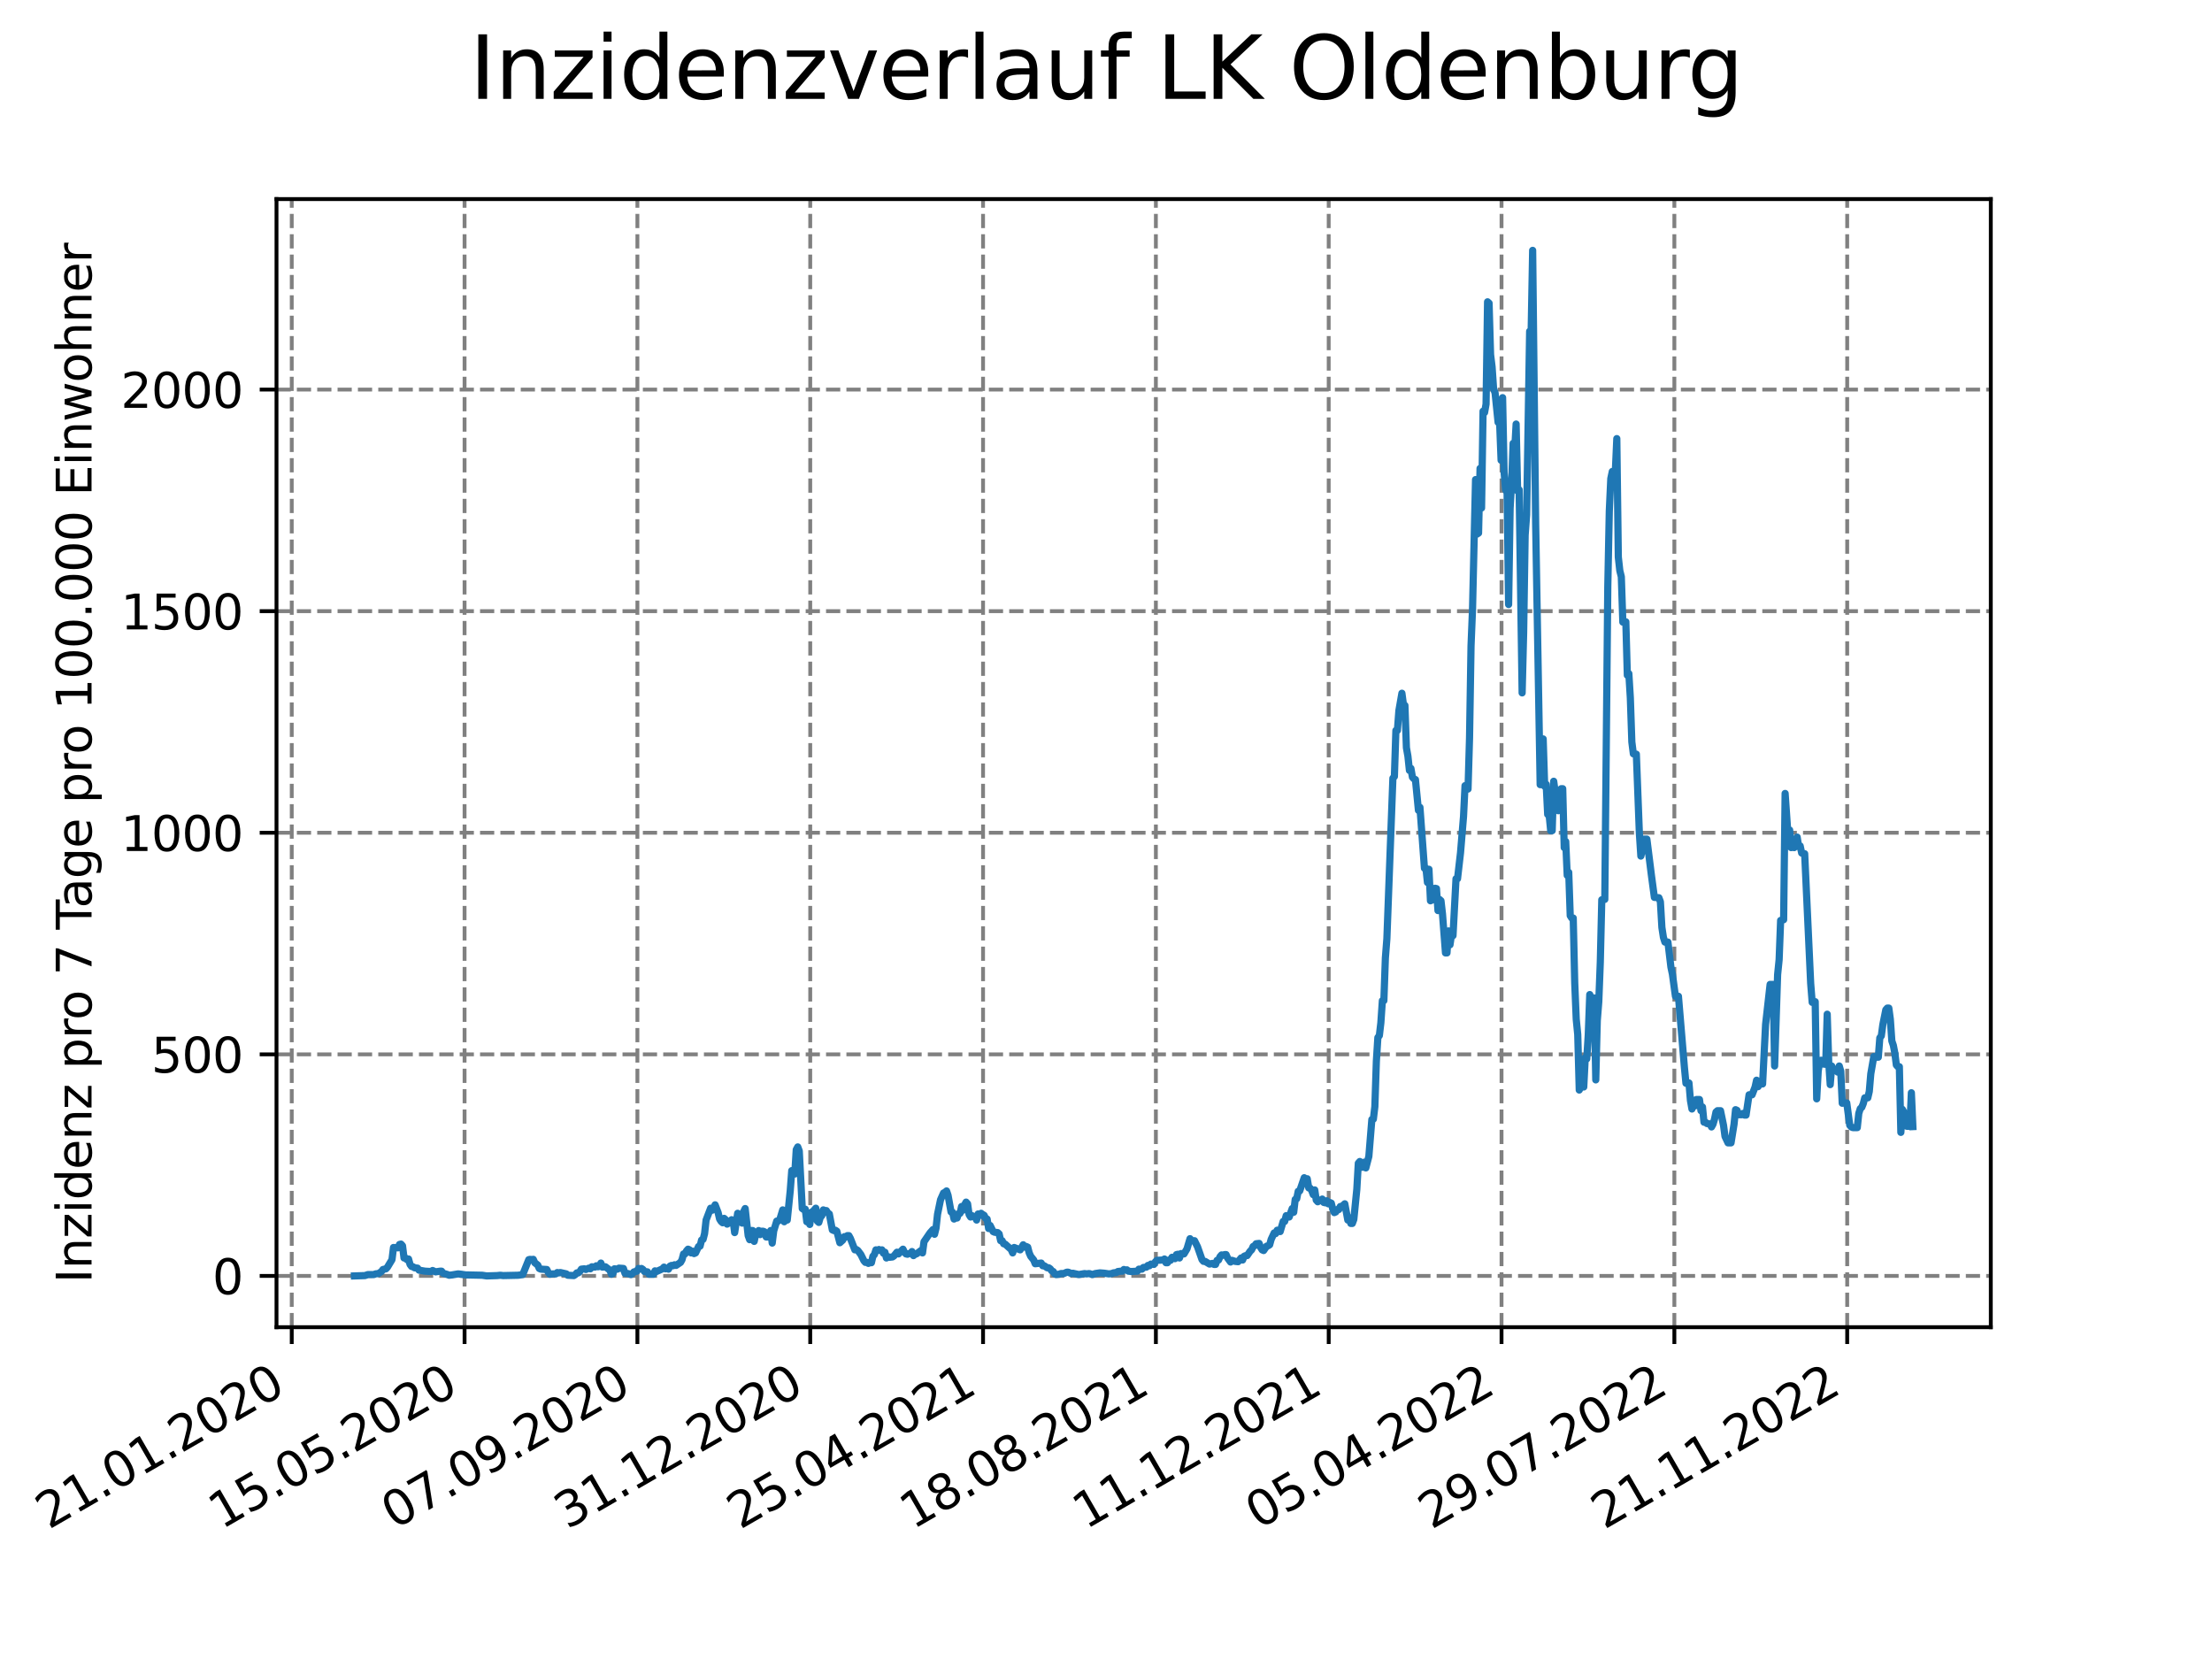 <?xml version="1.0" encoding="utf-8" standalone="no"?>
<!DOCTYPE svg PUBLIC "-//W3C//DTD SVG 1.1//EN"
  "http://www.w3.org/Graphics/SVG/1.1/DTD/svg11.dtd">
<svg xmlns:xlink="http://www.w3.org/1999/xlink" width="460.8pt" height="345.6pt" viewBox="0 0 460.8 345.6" xmlns="http://www.w3.org/2000/svg" version="1.1">
 <defs>
  <style type="text/css">*{stroke-linejoin: round; stroke-linecap: butt}</style>
 </defs>
 <g id="figure_1">
  <g id="patch_1">
   <path d="M 0 345.6 
L 460.8 345.6 
L 460.8 0 
L 0 0 
z
" style="fill: #ffffff"/>
  </g>
  <g id="axes_1">
   <g id="patch_2">
    <path d="M 57.6 276.48 
L 414.72 276.48 
L 414.72 41.472 
L 57.6 41.472 
z
" style="fill: #ffffff"/>
   </g>
   <g id="matplotlib.axis_1">
    <g id="xtick_1">
     <g id="line2d_1">
      <path d="M 60.775 276.48 
L 60.775 41.472 
" clip-path="url(#p611425dc08)" style="fill: none; stroke-dasharray: 2.96,1.28; stroke-dashoffset: 0; stroke: #808080; stroke-width: 0.8"/>
     </g>
     <g id="line2d_2">
      <defs>
       <path id="mcc89becf57" d="M 0 0 
L 0 3.5 
" style="stroke: #000000; stroke-width: 0.8"/>
      </defs>
      <g>
       <use xlink:href="#mcc89becf57" x="60.775" y="276.48" style="stroke: #000000; stroke-width: 0.8"/>
      </g>
     </g>
     <g id="text_1">
      <!-- 21.01.2020 -->
      <g transform="translate(10.15 318.689) rotate(-30) scale(0.1 -0.1)">
       <defs>
        <path id="DejaVuSans-32" d="M 1228 531 
L 3431 531 
L 3431 0 
L 469 0 
L 469 531 
Q 828 903 1448 1529 
Q 2069 2156 2228 2338 
Q 2531 2678 2651 2914 
Q 2772 3150 2772 3378 
Q 2772 3750 2511 3984 
Q 2250 4219 1831 4219 
Q 1534 4219 1204 4116 
Q 875 4013 500 3803 
L 500 4441 
Q 881 4594 1212 4672 
Q 1544 4750 1819 4750 
Q 2544 4750 2975 4387 
Q 3406 4025 3406 3419 
Q 3406 3131 3298 2873 
Q 3191 2616 2906 2266 
Q 2828 2175 2409 1742 
Q 1991 1309 1228 531 
z
" transform="scale(0.016)"/>
        <path id="DejaVuSans-31" d="M 794 531 
L 1825 531 
L 1825 4091 
L 703 3866 
L 703 4441 
L 1819 4666 
L 2450 4666 
L 2450 531 
L 3481 531 
L 3481 0 
L 794 0 
L 794 531 
z
" transform="scale(0.016)"/>
        <path id="DejaVuSans-2e" d="M 684 794 
L 1344 794 
L 1344 0 
L 684 0 
L 684 794 
z
" transform="scale(0.016)"/>
        <path id="DejaVuSans-30" d="M 2034 4250 
Q 1547 4250 1301 3770 
Q 1056 3291 1056 2328 
Q 1056 1369 1301 889 
Q 1547 409 2034 409 
Q 2525 409 2770 889 
Q 3016 1369 3016 2328 
Q 3016 3291 2770 3770 
Q 2525 4250 2034 4250 
z
M 2034 4750 
Q 2819 4750 3233 4129 
Q 3647 3509 3647 2328 
Q 3647 1150 3233 529 
Q 2819 -91 2034 -91 
Q 1250 -91 836 529 
Q 422 1150 422 2328 
Q 422 3509 836 4129 
Q 1250 4750 2034 4750 
z
" transform="scale(0.016)"/>
       </defs>
       <use xlink:href="#DejaVuSans-32"/>
       <use xlink:href="#DejaVuSans-31" x="63.623"/>
       <use xlink:href="#DejaVuSans-2e" x="127.246"/>
       <use xlink:href="#DejaVuSans-30" x="159.033"/>
       <use xlink:href="#DejaVuSans-31" x="222.656"/>
       <use xlink:href="#DejaVuSans-2e" x="286.279"/>
       <use xlink:href="#DejaVuSans-32" x="318.066"/>
       <use xlink:href="#DejaVuSans-30" x="381.689"/>
       <use xlink:href="#DejaVuSans-32" x="445.312"/>
       <use xlink:href="#DejaVuSans-30" x="508.936"/>
      </g>
     </g>
    </g>
    <g id="xtick_2">
     <g id="line2d_3">
      <path d="M 96.778 276.48 
L 96.778 41.472 
" clip-path="url(#p611425dc08)" style="fill: none; stroke-dasharray: 2.96,1.28; stroke-dashoffset: 0; stroke: #808080; stroke-width: 0.8"/>
     </g>
     <g id="line2d_4">
      <g>
       <use xlink:href="#mcc89becf57" x="96.778" y="276.48" style="stroke: #000000; stroke-width: 0.8"/>
      </g>
     </g>
     <g id="text_2">
      <!-- 15.05.2020 -->
      <g transform="translate(46.153 318.689) rotate(-30) scale(0.1 -0.1)">
       <defs>
        <path id="DejaVuSans-35" d="M 691 4666 
L 3169 4666 
L 3169 4134 
L 1269 4134 
L 1269 2991 
Q 1406 3038 1543 3061 
Q 1681 3084 1819 3084 
Q 2600 3084 3056 2656 
Q 3513 2228 3513 1497 
Q 3513 744 3044 326 
Q 2575 -91 1722 -91 
Q 1428 -91 1123 -41 
Q 819 9 494 109 
L 494 744 
Q 775 591 1075 516 
Q 1375 441 1709 441 
Q 2250 441 2565 725 
Q 2881 1009 2881 1497 
Q 2881 1984 2565 2268 
Q 2250 2553 1709 2553 
Q 1456 2553 1204 2497 
Q 953 2441 691 2322 
L 691 4666 
z
" transform="scale(0.016)"/>
       </defs>
       <use xlink:href="#DejaVuSans-31"/>
       <use xlink:href="#DejaVuSans-35" x="63.623"/>
       <use xlink:href="#DejaVuSans-2e" x="127.246"/>
       <use xlink:href="#DejaVuSans-30" x="159.033"/>
       <use xlink:href="#DejaVuSans-35" x="222.656"/>
       <use xlink:href="#DejaVuSans-2e" x="286.279"/>
       <use xlink:href="#DejaVuSans-32" x="318.066"/>
       <use xlink:href="#DejaVuSans-30" x="381.689"/>
       <use xlink:href="#DejaVuSans-32" x="445.312"/>
       <use xlink:href="#DejaVuSans-30" x="508.936"/>
      </g>
     </g>
    </g>
    <g id="xtick_3">
     <g id="line2d_5">
      <path d="M 132.781 276.48 
L 132.781 41.472 
" clip-path="url(#p611425dc08)" style="fill: none; stroke-dasharray: 2.96,1.28; stroke-dashoffset: 0; stroke: #808080; stroke-width: 0.8"/>
     </g>
     <g id="line2d_6">
      <g>
       <use xlink:href="#mcc89becf57" x="132.781" y="276.48" style="stroke: #000000; stroke-width: 0.8"/>
      </g>
     </g>
     <g id="text_3">
      <!-- 07.09.2020 -->
      <g transform="translate(82.156 318.689) rotate(-30) scale(0.1 -0.1)">
       <defs>
        <path id="DejaVuSans-37" d="M 525 4666 
L 3525 4666 
L 3525 4397 
L 1831 0 
L 1172 0 
L 2766 4134 
L 525 4134 
L 525 4666 
z
" transform="scale(0.016)"/>
        <path id="DejaVuSans-39" d="M 703 97 
L 703 672 
Q 941 559 1184 500 
Q 1428 441 1663 441 
Q 2288 441 2617 861 
Q 2947 1281 2994 2138 
Q 2813 1869 2534 1725 
Q 2256 1581 1919 1581 
Q 1219 1581 811 2004 
Q 403 2428 403 3163 
Q 403 3881 828 4315 
Q 1253 4750 1959 4750 
Q 2769 4750 3195 4129 
Q 3622 3509 3622 2328 
Q 3622 1225 3098 567 
Q 2575 -91 1691 -91 
Q 1453 -91 1209 -44 
Q 966 3 703 97 
z
M 1959 2075 
Q 2384 2075 2632 2365 
Q 2881 2656 2881 3163 
Q 2881 3666 2632 3958 
Q 2384 4250 1959 4250 
Q 1534 4250 1286 3958 
Q 1038 3666 1038 3163 
Q 1038 2656 1286 2365 
Q 1534 2075 1959 2075 
z
" transform="scale(0.016)"/>
       </defs>
       <use xlink:href="#DejaVuSans-30"/>
       <use xlink:href="#DejaVuSans-37" x="63.623"/>
       <use xlink:href="#DejaVuSans-2e" x="127.246"/>
       <use xlink:href="#DejaVuSans-30" x="159.033"/>
       <use xlink:href="#DejaVuSans-39" x="222.656"/>
       <use xlink:href="#DejaVuSans-2e" x="286.279"/>
       <use xlink:href="#DejaVuSans-32" x="318.066"/>
       <use xlink:href="#DejaVuSans-30" x="381.689"/>
       <use xlink:href="#DejaVuSans-32" x="445.312"/>
       <use xlink:href="#DejaVuSans-30" x="508.936"/>
      </g>
     </g>
    </g>
    <g id="xtick_4">
     <g id="line2d_7">
      <path d="M 168.785 276.48 
L 168.785 41.472 
" clip-path="url(#p611425dc08)" style="fill: none; stroke-dasharray: 2.96,1.28; stroke-dashoffset: 0; stroke: #808080; stroke-width: 0.8"/>
     </g>
     <g id="line2d_8">
      <g>
       <use xlink:href="#mcc89becf57" x="168.785" y="276.48" style="stroke: #000000; stroke-width: 0.8"/>
      </g>
     </g>
     <g id="text_4">
      <!-- 31.12.2020 -->
      <g transform="translate(118.159 318.689) rotate(-30) scale(0.1 -0.1)">
       <defs>
        <path id="DejaVuSans-33" d="M 2597 2516 
Q 3050 2419 3304 2112 
Q 3559 1806 3559 1356 
Q 3559 666 3084 287 
Q 2609 -91 1734 -91 
Q 1441 -91 1130 -33 
Q 819 25 488 141 
L 488 750 
Q 750 597 1062 519 
Q 1375 441 1716 441 
Q 2309 441 2620 675 
Q 2931 909 2931 1356 
Q 2931 1769 2642 2001 
Q 2353 2234 1838 2234 
L 1294 2234 
L 1294 2753 
L 1863 2753 
Q 2328 2753 2575 2939 
Q 2822 3125 2822 3475 
Q 2822 3834 2567 4026 
Q 2313 4219 1838 4219 
Q 1578 4219 1281 4162 
Q 984 4106 628 3988 
L 628 4550 
Q 988 4650 1302 4700 
Q 1616 4750 1894 4750 
Q 2613 4750 3031 4423 
Q 3450 4097 3450 3541 
Q 3450 3153 3228 2886 
Q 3006 2619 2597 2516 
z
" transform="scale(0.016)"/>
       </defs>
       <use xlink:href="#DejaVuSans-33"/>
       <use xlink:href="#DejaVuSans-31" x="63.623"/>
       <use xlink:href="#DejaVuSans-2e" x="127.246"/>
       <use xlink:href="#DejaVuSans-31" x="159.033"/>
       <use xlink:href="#DejaVuSans-32" x="222.656"/>
       <use xlink:href="#DejaVuSans-2e" x="286.279"/>
       <use xlink:href="#DejaVuSans-32" x="318.066"/>
       <use xlink:href="#DejaVuSans-30" x="381.689"/>
       <use xlink:href="#DejaVuSans-32" x="445.312"/>
       <use xlink:href="#DejaVuSans-30" x="508.936"/>
      </g>
     </g>
    </g>
    <g id="xtick_5">
     <g id="line2d_9">
      <path d="M 204.788 276.48 
L 204.788 41.472 
" clip-path="url(#p611425dc08)" style="fill: none; stroke-dasharray: 2.96,1.28; stroke-dashoffset: 0; stroke: #808080; stroke-width: 0.8"/>
     </g>
     <g id="line2d_10">
      <g>
       <use xlink:href="#mcc89becf57" x="204.788" y="276.48" style="stroke: #000000; stroke-width: 0.8"/>
      </g>
     </g>
     <g id="text_5">
      <!-- 25.04.2021 -->
      <g transform="translate(154.162 318.689) rotate(-30) scale(0.1 -0.1)">
       <defs>
        <path id="DejaVuSans-34" d="M 2419 4116 
L 825 1625 
L 2419 1625 
L 2419 4116 
z
M 2253 4666 
L 3047 4666 
L 3047 1625 
L 3713 1625 
L 3713 1100 
L 3047 1100 
L 3047 0 
L 2419 0 
L 2419 1100 
L 313 1100 
L 313 1709 
L 2253 4666 
z
" transform="scale(0.016)"/>
       </defs>
       <use xlink:href="#DejaVuSans-32"/>
       <use xlink:href="#DejaVuSans-35" x="63.623"/>
       <use xlink:href="#DejaVuSans-2e" x="127.246"/>
       <use xlink:href="#DejaVuSans-30" x="159.033"/>
       <use xlink:href="#DejaVuSans-34" x="222.656"/>
       <use xlink:href="#DejaVuSans-2e" x="286.279"/>
       <use xlink:href="#DejaVuSans-32" x="318.066"/>
       <use xlink:href="#DejaVuSans-30" x="381.689"/>
       <use xlink:href="#DejaVuSans-32" x="445.312"/>
       <use xlink:href="#DejaVuSans-31" x="508.936"/>
      </g>
     </g>
    </g>
    <g id="xtick_6">
     <g id="line2d_11">
      <path d="M 240.791 276.48 
L 240.791 41.472 
" clip-path="url(#p611425dc08)" style="fill: none; stroke-dasharray: 2.96,1.28; stroke-dashoffset: 0; stroke: #808080; stroke-width: 0.8"/>
     </g>
     <g id="line2d_12">
      <g>
       <use xlink:href="#mcc89becf57" x="240.791" y="276.48" style="stroke: #000000; stroke-width: 0.8"/>
      </g>
     </g>
     <g id="text_6">
      <!-- 18.08.2021 -->
      <g transform="translate(190.166 318.689) rotate(-30) scale(0.1 -0.1)">
       <defs>
        <path id="DejaVuSans-38" d="M 2034 2216 
Q 1584 2216 1326 1975 
Q 1069 1734 1069 1313 
Q 1069 891 1326 650 
Q 1584 409 2034 409 
Q 2484 409 2743 651 
Q 3003 894 3003 1313 
Q 3003 1734 2745 1975 
Q 2488 2216 2034 2216 
z
M 1403 2484 
Q 997 2584 770 2862 
Q 544 3141 544 3541 
Q 544 4100 942 4425 
Q 1341 4750 2034 4750 
Q 2731 4750 3128 4425 
Q 3525 4100 3525 3541 
Q 3525 3141 3298 2862 
Q 3072 2584 2669 2484 
Q 3125 2378 3379 2068 
Q 3634 1759 3634 1313 
Q 3634 634 3220 271 
Q 2806 -91 2034 -91 
Q 1263 -91 848 271 
Q 434 634 434 1313 
Q 434 1759 690 2068 
Q 947 2378 1403 2484 
z
M 1172 3481 
Q 1172 3119 1398 2916 
Q 1625 2713 2034 2713 
Q 2441 2713 2670 2916 
Q 2900 3119 2900 3481 
Q 2900 3844 2670 4047 
Q 2441 4250 2034 4250 
Q 1625 4250 1398 4047 
Q 1172 3844 1172 3481 
z
" transform="scale(0.016)"/>
       </defs>
       <use xlink:href="#DejaVuSans-31"/>
       <use xlink:href="#DejaVuSans-38" x="63.623"/>
       <use xlink:href="#DejaVuSans-2e" x="127.246"/>
       <use xlink:href="#DejaVuSans-30" x="159.033"/>
       <use xlink:href="#DejaVuSans-38" x="222.656"/>
       <use xlink:href="#DejaVuSans-2e" x="286.279"/>
       <use xlink:href="#DejaVuSans-32" x="318.066"/>
       <use xlink:href="#DejaVuSans-30" x="381.689"/>
       <use xlink:href="#DejaVuSans-32" x="445.312"/>
       <use xlink:href="#DejaVuSans-31" x="508.936"/>
      </g>
     </g>
    </g>
    <g id="xtick_7">
     <g id="line2d_13">
      <path d="M 276.794 276.48 
L 276.794 41.472 
" clip-path="url(#p611425dc08)" style="fill: none; stroke-dasharray: 2.96,1.28; stroke-dashoffset: 0; stroke: #808080; stroke-width: 0.8"/>
     </g>
     <g id="line2d_14">
      <g>
       <use xlink:href="#mcc89becf57" x="276.794" y="276.48" style="stroke: #000000; stroke-width: 0.8"/>
      </g>
     </g>
     <g id="text_7">
      <!-- 11.12.2021 -->
      <g transform="translate(226.169 318.689) rotate(-30) scale(0.1 -0.1)">
       <use xlink:href="#DejaVuSans-31"/>
       <use xlink:href="#DejaVuSans-31" x="63.623"/>
       <use xlink:href="#DejaVuSans-2e" x="127.246"/>
       <use xlink:href="#DejaVuSans-31" x="159.033"/>
       <use xlink:href="#DejaVuSans-32" x="222.656"/>
       <use xlink:href="#DejaVuSans-2e" x="286.279"/>
       <use xlink:href="#DejaVuSans-32" x="318.066"/>
       <use xlink:href="#DejaVuSans-30" x="381.689"/>
       <use xlink:href="#DejaVuSans-32" x="445.312"/>
       <use xlink:href="#DejaVuSans-31" x="508.936"/>
      </g>
     </g>
    </g>
    <g id="xtick_8">
     <g id="line2d_15">
      <path d="M 312.797 276.48 
L 312.797 41.472 
" clip-path="url(#p611425dc08)" style="fill: none; stroke-dasharray: 2.96,1.28; stroke-dashoffset: 0; stroke: #808080; stroke-width: 0.8"/>
     </g>
     <g id="line2d_16">
      <g>
       <use xlink:href="#mcc89becf57" x="312.797" y="276.48" style="stroke: #000000; stroke-width: 0.8"/>
      </g>
     </g>
     <g id="text_8">
      <!-- 05.04.2022 -->
      <g transform="translate(262.172 318.689) rotate(-30) scale(0.1 -0.1)">
       <use xlink:href="#DejaVuSans-30"/>
       <use xlink:href="#DejaVuSans-35" x="63.623"/>
       <use xlink:href="#DejaVuSans-2e" x="127.246"/>
       <use xlink:href="#DejaVuSans-30" x="159.033"/>
       <use xlink:href="#DejaVuSans-34" x="222.656"/>
       <use xlink:href="#DejaVuSans-2e" x="286.279"/>
       <use xlink:href="#DejaVuSans-32" x="318.066"/>
       <use xlink:href="#DejaVuSans-30" x="381.689"/>
       <use xlink:href="#DejaVuSans-32" x="445.312"/>
       <use xlink:href="#DejaVuSans-32" x="508.936"/>
      </g>
     </g>
    </g>
    <g id="xtick_9">
     <g id="line2d_17">
      <path d="M 348.8 276.48 
L 348.8 41.472 
" clip-path="url(#p611425dc08)" style="fill: none; stroke-dasharray: 2.96,1.28; stroke-dashoffset: 0; stroke: #808080; stroke-width: 0.8"/>
     </g>
     <g id="line2d_18">
      <g>
       <use xlink:href="#mcc89becf57" x="348.8" y="276.48" style="stroke: #000000; stroke-width: 0.8"/>
      </g>
     </g>
     <g id="text_9">
      <!-- 29.07.2022 -->
      <g transform="translate(298.175 318.689) rotate(-30) scale(0.1 -0.1)">
       <use xlink:href="#DejaVuSans-32"/>
       <use xlink:href="#DejaVuSans-39" x="63.623"/>
       <use xlink:href="#DejaVuSans-2e" x="127.246"/>
       <use xlink:href="#DejaVuSans-30" x="159.033"/>
       <use xlink:href="#DejaVuSans-37" x="222.656"/>
       <use xlink:href="#DejaVuSans-2e" x="286.279"/>
       <use xlink:href="#DejaVuSans-32" x="318.066"/>
       <use xlink:href="#DejaVuSans-30" x="381.689"/>
       <use xlink:href="#DejaVuSans-32" x="445.312"/>
       <use xlink:href="#DejaVuSans-32" x="508.936"/>
      </g>
     </g>
    </g>
    <g id="xtick_10">
     <g id="line2d_19">
      <path d="M 384.803 276.48 
L 384.803 41.472 
" clip-path="url(#p611425dc08)" style="fill: none; stroke-dasharray: 2.96,1.28; stroke-dashoffset: 0; stroke: #808080; stroke-width: 0.8"/>
     </g>
     <g id="line2d_20">
      <g>
       <use xlink:href="#mcc89becf57" x="384.803" y="276.48" style="stroke: #000000; stroke-width: 0.8"/>
      </g>
     </g>
     <g id="text_10">
      <!-- 21.11.2022 -->
      <g transform="translate(334.178 318.689) rotate(-30) scale(0.1 -0.1)">
       <use xlink:href="#DejaVuSans-32"/>
       <use xlink:href="#DejaVuSans-31" x="63.623"/>
       <use xlink:href="#DejaVuSans-2e" x="127.246"/>
       <use xlink:href="#DejaVuSans-31" x="159.033"/>
       <use xlink:href="#DejaVuSans-31" x="222.656"/>
       <use xlink:href="#DejaVuSans-2e" x="286.279"/>
       <use xlink:href="#DejaVuSans-32" x="318.066"/>
       <use xlink:href="#DejaVuSans-30" x="381.689"/>
       <use xlink:href="#DejaVuSans-32" x="445.312"/>
       <use xlink:href="#DejaVuSans-32" x="508.936"/>
      </g>
     </g>
    </g>
   </g>
   <g id="matplotlib.axis_2">
    <g id="ytick_1">
     <g id="line2d_21">
      <path d="M 57.6 265.798 
L 414.72 265.798 
" clip-path="url(#p611425dc08)" style="fill: none; stroke-dasharray: 2.96,1.28; stroke-dashoffset: 0; stroke: #808080; stroke-width: 0.8"/>
     </g>
     <g id="line2d_22">
      <defs>
       <path id="me910580b60" d="M 0 0 
L -3.5 0 
" style="stroke: #000000; stroke-width: 0.8"/>
      </defs>
      <g>
       <use xlink:href="#me910580b60" x="57.6" y="265.798" style="stroke: #000000; stroke-width: 0.8"/>
      </g>
     </g>
     <g id="text_11">
      <!-- 0 -->
      <g transform="translate(44.237 269.597) scale(0.1 -0.1)">
       <use xlink:href="#DejaVuSans-30"/>
      </g>
     </g>
    </g>
    <g id="ytick_2">
     <g id="line2d_23">
      <path d="M 57.6 219.638 
L 414.72 219.638 
" clip-path="url(#p611425dc08)" style="fill: none; stroke-dasharray: 2.96,1.28; stroke-dashoffset: 0; stroke: #808080; stroke-width: 0.8"/>
     </g>
     <g id="line2d_24">
      <g>
       <use xlink:href="#me910580b60" x="57.6" y="219.638" style="stroke: #000000; stroke-width: 0.8"/>
      </g>
     </g>
     <g id="text_12">
      <!-- 500 -->
      <g transform="translate(31.512 223.437) scale(0.1 -0.1)">
       <use xlink:href="#DejaVuSans-35"/>
       <use xlink:href="#DejaVuSans-30" x="63.623"/>
       <use xlink:href="#DejaVuSans-30" x="127.246"/>
      </g>
     </g>
    </g>
    <g id="ytick_3">
     <g id="line2d_25">
      <path d="M 57.6 173.478 
L 414.72 173.478 
" clip-path="url(#p611425dc08)" style="fill: none; stroke-dasharray: 2.96,1.28; stroke-dashoffset: 0; stroke: #808080; stroke-width: 0.8"/>
     </g>
     <g id="line2d_26">
      <g>
       <use xlink:href="#me910580b60" x="57.6" y="173.478" style="stroke: #000000; stroke-width: 0.8"/>
      </g>
     </g>
     <g id="text_13">
      <!-- 1000 -->
      <g transform="translate(25.15 177.277) scale(0.1 -0.1)">
       <use xlink:href="#DejaVuSans-31"/>
       <use xlink:href="#DejaVuSans-30" x="63.623"/>
       <use xlink:href="#DejaVuSans-30" x="127.246"/>
       <use xlink:href="#DejaVuSans-30" x="190.869"/>
      </g>
     </g>
    </g>
    <g id="ytick_4">
     <g id="line2d_27">
      <path d="M 57.6 127.317 
L 414.72 127.317 
" clip-path="url(#p611425dc08)" style="fill: none; stroke-dasharray: 2.96,1.28; stroke-dashoffset: 0; stroke: #808080; stroke-width: 0.8"/>
     </g>
     <g id="line2d_28">
      <g>
       <use xlink:href="#me910580b60" x="57.6" y="127.317" style="stroke: #000000; stroke-width: 0.8"/>
      </g>
     </g>
     <g id="text_14">
      <!-- 1500 -->
      <g transform="translate(25.15 131.117) scale(0.1 -0.1)">
       <use xlink:href="#DejaVuSans-31"/>
       <use xlink:href="#DejaVuSans-35" x="63.623"/>
       <use xlink:href="#DejaVuSans-30" x="127.246"/>
       <use xlink:href="#DejaVuSans-30" x="190.869"/>
      </g>
     </g>
    </g>
    <g id="ytick_5">
     <g id="line2d_29">
      <path d="M 57.6 81.157 
L 414.72 81.157 
" clip-path="url(#p611425dc08)" style="fill: none; stroke-dasharray: 2.96,1.28; stroke-dashoffset: 0; stroke: #808080; stroke-width: 0.8"/>
     </g>
     <g id="line2d_30">
      <g>
       <use xlink:href="#me910580b60" x="57.6" y="81.157" style="stroke: #000000; stroke-width: 0.8"/>
      </g>
     </g>
     <g id="text_15">
      <!-- 2000 -->
      <g transform="translate(25.15 84.956) scale(0.1 -0.1)">
       <use xlink:href="#DejaVuSans-32"/>
       <use xlink:href="#DejaVuSans-30" x="63.623"/>
       <use xlink:href="#DejaVuSans-30" x="127.246"/>
       <use xlink:href="#DejaVuSans-30" x="190.869"/>
      </g>
     </g>
    </g>
    <g id="text_16">
     <!-- Inzidenz pro 7 Tage pro 100.000 Einwohner -->
     <g transform="translate(19.07 267.301) rotate(-90) scale(0.1 -0.1)">
      <defs>
       <path id="DejaVuSans-49" d="M 628 4666 
L 1259 4666 
L 1259 0 
L 628 0 
L 628 4666 
z
" transform="scale(0.016)"/>
       <path id="DejaVuSans-6e" d="M 3513 2113 
L 3513 0 
L 2938 0 
L 2938 2094 
Q 2938 2591 2744 2837 
Q 2550 3084 2163 3084 
Q 1697 3084 1428 2787 
Q 1159 2491 1159 1978 
L 1159 0 
L 581 0 
L 581 3500 
L 1159 3500 
L 1159 2956 
Q 1366 3272 1645 3428 
Q 1925 3584 2291 3584 
Q 2894 3584 3203 3211 
Q 3513 2838 3513 2113 
z
" transform="scale(0.016)"/>
       <path id="DejaVuSans-7a" d="M 353 3500 
L 3084 3500 
L 3084 2975 
L 922 459 
L 3084 459 
L 3084 0 
L 275 0 
L 275 525 
L 2438 3041 
L 353 3041 
L 353 3500 
z
" transform="scale(0.016)"/>
       <path id="DejaVuSans-69" d="M 603 3500 
L 1178 3500 
L 1178 0 
L 603 0 
L 603 3500 
z
M 603 4863 
L 1178 4863 
L 1178 4134 
L 603 4134 
L 603 4863 
z
" transform="scale(0.016)"/>
       <path id="DejaVuSans-64" d="M 2906 2969 
L 2906 4863 
L 3481 4863 
L 3481 0 
L 2906 0 
L 2906 525 
Q 2725 213 2448 61 
Q 2172 -91 1784 -91 
Q 1150 -91 751 415 
Q 353 922 353 1747 
Q 353 2572 751 3078 
Q 1150 3584 1784 3584 
Q 2172 3584 2448 3432 
Q 2725 3281 2906 2969 
z
M 947 1747 
Q 947 1113 1208 752 
Q 1469 391 1925 391 
Q 2381 391 2643 752 
Q 2906 1113 2906 1747 
Q 2906 2381 2643 2742 
Q 2381 3103 1925 3103 
Q 1469 3103 1208 2742 
Q 947 2381 947 1747 
z
" transform="scale(0.016)"/>
       <path id="DejaVuSans-65" d="M 3597 1894 
L 3597 1613 
L 953 1613 
Q 991 1019 1311 708 
Q 1631 397 2203 397 
Q 2534 397 2845 478 
Q 3156 559 3463 722 
L 3463 178 
Q 3153 47 2828 -22 
Q 2503 -91 2169 -91 
Q 1331 -91 842 396 
Q 353 884 353 1716 
Q 353 2575 817 3079 
Q 1281 3584 2069 3584 
Q 2775 3584 3186 3129 
Q 3597 2675 3597 1894 
z
M 3022 2063 
Q 3016 2534 2758 2815 
Q 2500 3097 2075 3097 
Q 1594 3097 1305 2825 
Q 1016 2553 972 2059 
L 3022 2063 
z
" transform="scale(0.016)"/>
       <path id="DejaVuSans-20" transform="scale(0.016)"/>
       <path id="DejaVuSans-70" d="M 1159 525 
L 1159 -1331 
L 581 -1331 
L 581 3500 
L 1159 3500 
L 1159 2969 
Q 1341 3281 1617 3432 
Q 1894 3584 2278 3584 
Q 2916 3584 3314 3078 
Q 3713 2572 3713 1747 
Q 3713 922 3314 415 
Q 2916 -91 2278 -91 
Q 1894 -91 1617 61 
Q 1341 213 1159 525 
z
M 3116 1747 
Q 3116 2381 2855 2742 
Q 2594 3103 2138 3103 
Q 1681 3103 1420 2742 
Q 1159 2381 1159 1747 
Q 1159 1113 1420 752 
Q 1681 391 2138 391 
Q 2594 391 2855 752 
Q 3116 1113 3116 1747 
z
" transform="scale(0.016)"/>
       <path id="DejaVuSans-72" d="M 2631 2963 
Q 2534 3019 2420 3045 
Q 2306 3072 2169 3072 
Q 1681 3072 1420 2755 
Q 1159 2438 1159 1844 
L 1159 0 
L 581 0 
L 581 3500 
L 1159 3500 
L 1159 2956 
Q 1341 3275 1631 3429 
Q 1922 3584 2338 3584 
Q 2397 3584 2469 3576 
Q 2541 3569 2628 3553 
L 2631 2963 
z
" transform="scale(0.016)"/>
       <path id="DejaVuSans-6f" d="M 1959 3097 
Q 1497 3097 1228 2736 
Q 959 2375 959 1747 
Q 959 1119 1226 758 
Q 1494 397 1959 397 
Q 2419 397 2687 759 
Q 2956 1122 2956 1747 
Q 2956 2369 2687 2733 
Q 2419 3097 1959 3097 
z
M 1959 3584 
Q 2709 3584 3137 3096 
Q 3566 2609 3566 1747 
Q 3566 888 3137 398 
Q 2709 -91 1959 -91 
Q 1206 -91 779 398 
Q 353 888 353 1747 
Q 353 2609 779 3096 
Q 1206 3584 1959 3584 
z
" transform="scale(0.016)"/>
       <path id="DejaVuSans-54" d="M -19 4666 
L 3928 4666 
L 3928 4134 
L 2272 4134 
L 2272 0 
L 1638 0 
L 1638 4134 
L -19 4134 
L -19 4666 
z
" transform="scale(0.016)"/>
       <path id="DejaVuSans-61" d="M 2194 1759 
Q 1497 1759 1228 1600 
Q 959 1441 959 1056 
Q 959 750 1161 570 
Q 1363 391 1709 391 
Q 2188 391 2477 730 
Q 2766 1069 2766 1631 
L 2766 1759 
L 2194 1759 
z
M 3341 1997 
L 3341 0 
L 2766 0 
L 2766 531 
Q 2569 213 2275 61 
Q 1981 -91 1556 -91 
Q 1019 -91 701 211 
Q 384 513 384 1019 
Q 384 1609 779 1909 
Q 1175 2209 1959 2209 
L 2766 2209 
L 2766 2266 
Q 2766 2663 2505 2880 
Q 2244 3097 1772 3097 
Q 1472 3097 1187 3025 
Q 903 2953 641 2809 
L 641 3341 
Q 956 3463 1253 3523 
Q 1550 3584 1831 3584 
Q 2591 3584 2966 3190 
Q 3341 2797 3341 1997 
z
" transform="scale(0.016)"/>
       <path id="DejaVuSans-67" d="M 2906 1791 
Q 2906 2416 2648 2759 
Q 2391 3103 1925 3103 
Q 1463 3103 1205 2759 
Q 947 2416 947 1791 
Q 947 1169 1205 825 
Q 1463 481 1925 481 
Q 2391 481 2648 825 
Q 2906 1169 2906 1791 
z
M 3481 434 
Q 3481 -459 3084 -895 
Q 2688 -1331 1869 -1331 
Q 1566 -1331 1297 -1286 
Q 1028 -1241 775 -1147 
L 775 -588 
Q 1028 -725 1275 -790 
Q 1522 -856 1778 -856 
Q 2344 -856 2625 -561 
Q 2906 -266 2906 331 
L 2906 616 
Q 2728 306 2450 153 
Q 2172 0 1784 0 
Q 1141 0 747 490 
Q 353 981 353 1791 
Q 353 2603 747 3093 
Q 1141 3584 1784 3584 
Q 2172 3584 2450 3431 
Q 2728 3278 2906 2969 
L 2906 3500 
L 3481 3500 
L 3481 434 
z
" transform="scale(0.016)"/>
       <path id="DejaVuSans-45" d="M 628 4666 
L 3578 4666 
L 3578 4134 
L 1259 4134 
L 1259 2753 
L 3481 2753 
L 3481 2222 
L 1259 2222 
L 1259 531 
L 3634 531 
L 3634 0 
L 628 0 
L 628 4666 
z
" transform="scale(0.016)"/>
       <path id="DejaVuSans-77" d="M 269 3500 
L 844 3500 
L 1563 769 
L 2278 3500 
L 2956 3500 
L 3675 769 
L 4391 3500 
L 4966 3500 
L 4050 0 
L 3372 0 
L 2619 2869 
L 1863 0 
L 1184 0 
L 269 3500 
z
" transform="scale(0.016)"/>
       <path id="DejaVuSans-68" d="M 3513 2113 
L 3513 0 
L 2938 0 
L 2938 2094 
Q 2938 2591 2744 2837 
Q 2550 3084 2163 3084 
Q 1697 3084 1428 2787 
Q 1159 2491 1159 1978 
L 1159 0 
L 581 0 
L 581 4863 
L 1159 4863 
L 1159 2956 
Q 1366 3272 1645 3428 
Q 1925 3584 2291 3584 
Q 2894 3584 3203 3211 
Q 3513 2838 3513 2113 
z
" transform="scale(0.016)"/>
      </defs>
      <use xlink:href="#DejaVuSans-49"/>
      <use xlink:href="#DejaVuSans-6e" x="29.492"/>
      <use xlink:href="#DejaVuSans-7a" x="92.871"/>
      <use xlink:href="#DejaVuSans-69" x="145.361"/>
      <use xlink:href="#DejaVuSans-64" x="173.145"/>
      <use xlink:href="#DejaVuSans-65" x="236.621"/>
      <use xlink:href="#DejaVuSans-6e" x="298.145"/>
      <use xlink:href="#DejaVuSans-7a" x="361.523"/>
      <use xlink:href="#DejaVuSans-20" x="414.014"/>
      <use xlink:href="#DejaVuSans-70" x="445.801"/>
      <use xlink:href="#DejaVuSans-72" x="509.277"/>
      <use xlink:href="#DejaVuSans-6f" x="548.141"/>
      <use xlink:href="#DejaVuSans-20" x="609.322"/>
      <use xlink:href="#DejaVuSans-37" x="641.109"/>
      <use xlink:href="#DejaVuSans-20" x="704.732"/>
      <use xlink:href="#DejaVuSans-54" x="736.52"/>
      <use xlink:href="#DejaVuSans-61" x="781.104"/>
      <use xlink:href="#DejaVuSans-67" x="842.383"/>
      <use xlink:href="#DejaVuSans-65" x="905.859"/>
      <use xlink:href="#DejaVuSans-20" x="967.383"/>
      <use xlink:href="#DejaVuSans-70" x="999.17"/>
      <use xlink:href="#DejaVuSans-72" x="1062.646"/>
      <use xlink:href="#DejaVuSans-6f" x="1101.51"/>
      <use xlink:href="#DejaVuSans-20" x="1162.691"/>
      <use xlink:href="#DejaVuSans-31" x="1194.479"/>
      <use xlink:href="#DejaVuSans-30" x="1258.102"/>
      <use xlink:href="#DejaVuSans-30" x="1321.725"/>
      <use xlink:href="#DejaVuSans-2e" x="1385.348"/>
      <use xlink:href="#DejaVuSans-30" x="1417.135"/>
      <use xlink:href="#DejaVuSans-30" x="1480.758"/>
      <use xlink:href="#DejaVuSans-30" x="1544.381"/>
      <use xlink:href="#DejaVuSans-20" x="1608.004"/>
      <use xlink:href="#DejaVuSans-45" x="1639.791"/>
      <use xlink:href="#DejaVuSans-69" x="1702.975"/>
      <use xlink:href="#DejaVuSans-6e" x="1730.758"/>
      <use xlink:href="#DejaVuSans-77" x="1794.137"/>
      <use xlink:href="#DejaVuSans-6f" x="1875.924"/>
      <use xlink:href="#DejaVuSans-68" x="1937.105"/>
      <use xlink:href="#DejaVuSans-6e" x="2000.484"/>
      <use xlink:href="#DejaVuSans-65" x="2063.863"/>
      <use xlink:href="#DejaVuSans-72" x="2125.387"/>
     </g>
    </g>
   </g>
   <g id="line2d_31">
    <path d="M 73.833 265.798 
L 76.024 265.727 
L 76.65 265.516 
L 77.903 265.516 
L 78.216 265.375 
L 78.842 265.304 
L 79.468 264.881 
L 79.781 264.458 
L 80.407 264.317 
L 80.72 263.964 
L 81.659 262.412 
L 81.973 259.873 
L 82.912 259.944 
L 83.225 259.238 
L 83.538 259.168 
L 83.851 259.52 
L 84.164 262.06 
L 84.477 262.06 
L 84.79 262.412 
L 85.103 262.271 
L 85.416 263.4 
L 85.729 263.823 
L 86.042 263.893 
L 86.356 264.105 
L 86.982 264.176 
L 87.295 264.599 
L 88.547 264.81 
L 89.799 264.881 
L 90.112 264.669 
L 90.739 264.951 
L 91.678 264.81 
L 91.991 264.81 
L 92.304 265.234 
L 93.243 265.516 
L 93.556 265.657 
L 94.182 265.586 
L 95.435 265.375 
L 96.061 265.445 
L 97 265.586 
L 100.444 265.657 
L 101.383 265.798 
L 103.574 265.727 
L 104.201 265.657 
L 104.827 265.727 
L 107.957 265.657 
L 108.897 265.516 
L 110.149 262.412 
L 110.462 262.342 
L 110.775 262.412 
L 111.088 262.342 
L 111.401 263.047 
L 112.027 263.541 
L 112.34 264.246 
L 112.654 264.387 
L 113.906 264.458 
L 114.219 265.092 
L 114.532 265.445 
L 115.158 265.375 
L 115.784 265.375 
L 116.097 265.092 
L 116.41 265.163 
L 116.723 265.092 
L 117.976 265.375 
L 118.289 265.657 
L 119.541 265.727 
L 119.854 265.516 
L 120.167 265.163 
L 120.48 265.163 
L 120.793 264.881 
L 121.106 264.387 
L 121.733 264.317 
L 122.046 264.458 
L 122.672 264.176 
L 122.985 264.317 
L 123.298 263.893 
L 123.924 263.964 
L 124.237 263.682 
L 124.55 263.893 
L 124.863 263.823 
L 125.176 263.118 
L 125.489 263.964 
L 126.116 263.893 
L 127.055 264.599 
L 127.368 265.445 
L 127.681 265.304 
L 127.994 264.317 
L 128.62 264.387 
L 128.933 264.176 
L 129.872 264.246 
L 130.185 265.234 
L 130.812 265.304 
L 131.438 265.516 
L 131.751 265.304 
L 132.064 264.951 
L 132.69 264.81 
L 133.003 264.246 
L 133.316 264.317 
L 133.629 264.246 
L 133.942 264.458 
L 134.255 264.881 
L 134.882 264.951 
L 135.195 265.445 
L 136.134 265.445 
L 136.447 264.74 
L 136.76 264.881 
L 138.012 264.317 
L 138.325 263.964 
L 138.638 264.317 
L 138.951 264.246 
L 139.265 264.387 
L 139.578 263.752 
L 139.891 263.611 
L 140.204 263.682 
L 140.517 263.47 
L 140.83 263.611 
L 141.769 262.977 
L 142.082 262.412 
L 142.395 261.213 
L 142.708 261.213 
L 143.021 260.578 
L 143.334 260.226 
L 143.648 260.367 
L 143.961 261.002 
L 144.274 260.649 
L 144.587 261.143 
L 144.9 261.002 
L 145.526 259.661 
L 145.839 259.591 
L 146.152 258.321 
L 146.465 258.18 
L 146.778 256.981 
L 147.091 254.16 
L 148.031 251.691 
L 148.344 252.114 
L 148.657 251.762 
L 148.97 250.986 
L 149.596 252.608 
L 149.909 253.948 
L 150.222 254.442 
L 150.535 254.724 
L 150.848 253.807 
L 151.161 254.089 
L 151.474 255.006 
L 151.787 254.795 
L 152.1 254.724 
L 152.414 254.089 
L 152.727 254.301 
L 153.04 256.77 
L 153.666 252.749 
L 153.979 252.961 
L 154.605 254.795 
L 154.918 252.397 
L 155.231 251.762 
L 155.857 257.404 
L 156.17 258.251 
L 156.483 256.346 
L 156.797 256.346 
L 157.11 258.603 
L 157.423 257.122 
L 157.736 257.052 
L 158.049 256.346 
L 158.362 257.193 
L 158.675 256.487 
L 158.988 256.487 
L 159.301 256.629 
L 159.614 257.687 
L 159.927 257.687 
L 160.24 257.334 
L 160.553 256.346 
L 160.866 258.956 
L 161.18 256.417 
L 161.806 254.372 
L 162.119 254.372 
L 162.432 254.089 
L 163.058 252.044 
L 163.371 254.513 
L 163.684 253.948 
L 163.997 254.16 
L 164.623 248.024 
L 164.936 243.862 
L 165.249 244.497 
L 165.563 244.567 
L 165.876 239.489 
L 166.189 238.925 
L 166.502 239.771 
L 167.128 251.762 
L 167.441 251.973 
L 167.754 251.903 
L 168.067 254.513 
L 168.38 253.455 
L 168.693 255.077 
L 169.006 252.538 
L 169.319 252.397 
L 169.946 251.691 
L 170.259 254.372 
L 170.572 254.654 
L 170.885 253.596 
L 171.198 253.243 
L 171.511 252.044 
L 171.824 252.185 
L 172.137 252.185 
L 172.45 252.679 
L 172.763 252.89 
L 173.389 256.205 
L 173.702 256.346 
L 174.015 256.276 
L 174.328 256.487 
L 174.955 258.886 
L 175.581 258.321 
L 175.894 257.616 
L 176.207 257.687 
L 176.52 257.404 
L 176.833 257.404 
L 177.146 257.969 
L 178.085 260.367 
L 178.398 260.296 
L 178.711 260.508 
L 179.338 261.354 
L 179.964 262.624 
L 180.277 262.977 
L 180.59 262.977 
L 180.903 263.188 
L 181.216 262.977 
L 181.529 263.047 
L 181.842 261.707 
L 182.155 261.354 
L 182.468 260.367 
L 182.781 260.508 
L 183.094 260.296 
L 183.408 260.508 
L 183.721 260.367 
L 184.034 261.072 
L 184.347 260.861 
L 184.66 262.06 
L 184.973 261.777 
L 185.286 261.919 
L 185.912 261.848 
L 186.225 261.636 
L 186.851 260.861 
L 187.164 261.213 
L 188.104 260.226 
L 188.417 260.861 
L 188.73 261.213 
L 189.043 261.284 
L 189.356 261.143 
L 189.669 261.143 
L 189.982 260.719 
L 190.295 261.566 
L 190.608 261.284 
L 190.921 261.213 
L 191.86 260.508 
L 192.174 261.002 
L 192.487 258.674 
L 193.739 256.84 
L 194.365 256.135 
L 194.678 257.122 
L 194.991 255.853 
L 195.304 252.961 
L 195.93 249.928 
L 196.557 248.517 
L 196.87 248.376 
L 197.183 248.094 
L 197.496 249.011 
L 198.122 252.467 
L 198.435 252.538 
L 198.748 253.948 
L 199.061 253.666 
L 199.374 253.737 
L 199.687 252.82 
L 200 252.749 
L 200.313 251.339 
L 200.626 252.114 
L 200.94 250.986 
L 201.253 250.422 
L 201.566 250.774 
L 201.879 253.031 
L 202.192 253.525 
L 202.505 253.243 
L 202.818 253.455 
L 203.131 253.455 
L 203.444 254.16 
L 203.757 252.89 
L 204.07 253.172 
L 204.383 252.749 
L 204.696 253.243 
L 205.009 253.172 
L 205.323 253.807 
L 205.636 253.948 
L 205.949 255.923 
L 206.262 255.288 
L 206.888 256.558 
L 207.201 256.699 
L 207.827 256.77 
L 208.14 257.052 
L 208.453 258.462 
L 208.766 258.462 
L 209.079 259.097 
L 209.392 259.168 
L 210.645 260.296 
L 210.958 261.002 
L 211.271 259.873 
L 212.523 260.367 
L 213.149 259.309 
L 213.462 259.803 
L 213.775 259.661 
L 214.089 259.803 
L 214.402 261.002 
L 214.715 261.707 
L 215.341 262.483 
L 215.654 263.259 
L 216.28 263.188 
L 216.906 263.118 
L 217.219 263.682 
L 217.532 263.682 
L 218.158 264.105 
L 218.471 264.105 
L 218.785 264.317 
L 219.098 264.74 
L 219.411 264.881 
L 219.724 265.375 
L 220.037 265.516 
L 220.663 265.445 
L 220.976 265.304 
L 221.602 265.304 
L 222.228 265.022 
L 222.541 265.022 
L 223.168 265.304 
L 223.481 265.234 
L 224.733 265.516 
L 225.985 265.304 
L 226.298 265.375 
L 226.924 265.304 
L 227.551 265.516 
L 228.177 265.304 
L 229.116 265.163 
L 230.055 265.234 
L 230.994 265.375 
L 231.62 265.304 
L 231.934 265.163 
L 232.56 265.092 
L 232.873 264.881 
L 233.499 264.81 
L 233.812 264.81 
L 234.125 264.458 
L 234.438 264.599 
L 234.751 264.528 
L 235.064 264.81 
L 235.69 264.881 
L 236.943 264.81 
L 237.256 264.387 
L 237.882 264.387 
L 238.195 264.034 
L 238.821 263.964 
L 239.134 263.611 
L 239.447 263.682 
L 239.76 263.329 
L 240.386 263.4 
L 240.7 262.835 
L 241.013 262.553 
L 242.265 262.483 
L 242.578 262.271 
L 242.891 263.047 
L 243.204 263.047 
L 243.517 262.483 
L 243.83 262.553 
L 244.143 261.919 
L 244.769 262.201 
L 245.083 261.354 
L 245.396 261.284 
L 245.709 262.06 
L 246.022 261.143 
L 246.648 261.213 
L 247.274 260.155 
L 247.9 258.039 
L 248.213 258.462 
L 248.839 258.462 
L 249.466 259.732 
L 250.405 262.412 
L 250.718 262.765 
L 251.031 262.765 
L 251.97 263.329 
L 252.596 263.188 
L 252.909 263.4 
L 253.222 263.4 
L 253.535 262.553 
L 253.849 262.483 
L 254.162 261.777 
L 254.475 261.425 
L 254.788 261.495 
L 255.101 261.354 
L 255.414 261.354 
L 255.727 262.06 
L 256.353 262.906 
L 256.666 262.553 
L 257.292 262.765 
L 257.918 262.835 
L 258.545 262.06 
L 258.858 262.483 
L 259.171 261.707 
L 259.484 261.566 
L 259.797 261.566 
L 260.423 260.649 
L 260.736 260.367 
L 261.049 259.661 
L 261.362 259.52 
L 261.675 259.097 
L 262.301 259.027 
L 262.614 259.873 
L 262.928 260.367 
L 263.241 260.508 
L 263.867 259.591 
L 264.18 259.52 
L 264.493 259.309 
L 264.806 258.18 
L 265.432 256.84 
L 265.745 256.981 
L 266.058 256.276 
L 266.371 256.346 
L 266.684 256.558 
L 267.311 254.442 
L 267.624 254.442 
L 267.937 253.243 
L 268.25 253.525 
L 268.563 253.525 
L 269.189 251.762 
L 269.502 252.538 
L 269.815 249.857 
L 270.128 249.716 
L 270.441 248.165 
L 270.754 248.094 
L 271.694 245.343 
L 272.007 245.625 
L 272.32 245.555 
L 272.633 247.459 
L 272.946 247.53 
L 273.259 248.024 
L 273.572 248.87 
L 273.885 247.883 
L 274.198 249.998 
L 274.511 250.351 
L 275.45 249.787 
L 275.763 250.492 
L 276.077 250.563 
L 276.39 250.14 
L 276.703 250.774 
L 277.016 250.492 
L 277.329 250.633 
L 277.642 251.903 
L 277.955 252.608 
L 278.268 252.467 
L 278.581 251.973 
L 278.894 251.973 
L 279.207 251.339 
L 279.52 251.339 
L 280.146 250.774 
L 280.773 254.16 
L 281.086 253.666 
L 281.399 254.865 
L 281.712 254.865 
L 282.025 254.019 
L 282.651 247.741 
L 282.964 242.31 
L 283.277 241.958 
L 283.59 243.157 
L 283.903 243.157 
L 284.216 242.099 
L 284.529 243.298 
L 285.156 240.9 
L 285.782 233.212 
L 286.095 233.141 
L 286.408 230.531 
L 286.721 221.08 
L 287.034 216.143 
L 287.347 215.72 
L 287.66 213.039 
L 287.973 208.455 
L 288.286 208.455 
L 288.599 199.568 
L 288.912 195.547 
L 290.165 162.115 
L 290.478 161.762 
L 290.791 152.17 
L 291.104 152.17 
L 291.417 148.008 
L 292.043 144.411 
L 292.356 146.739 
L 292.669 146.95 
L 292.982 155.767 
L 293.295 157.53 
L 293.609 160.492 
L 293.922 160.069 
L 294.235 161.903 
L 294.548 162.256 
L 294.861 162.397 
L 295.487 168.815 
L 295.8 168.181 
L 296.739 180.876 
L 297.052 180.876 
L 297.365 183.839 
L 297.678 181.088 
L 297.992 187.648 
L 298.305 187.506 
L 298.618 186.731 
L 298.931 185.038 
L 299.244 185.108 
L 299.557 189.693 
L 299.87 187.365 
L 300.183 187.648 
L 300.496 190.398 
L 301.122 198.51 
L 301.435 198.51 
L 301.748 193.925 
L 302.061 196.817 
L 302.375 194.701 
L 302.688 194.912 
L 303.314 183.063 
L 303.627 183.063 
L 304.253 177.632 
L 304.879 170.085 
L 305.192 163.666 
L 305.505 164.442 
L 305.818 164.372 
L 306.131 153.721 
L 306.444 134.536 
L 306.757 126.778 
L 307.384 99.905 
L 307.697 111.261 
L 308.01 111.049 
L 308.323 97.577 
L 308.636 105.83 
L 308.949 85.657 
L 309.262 85.939 
L 309.575 84.176 
L 309.888 62.875 
L 310.201 63.157 
L 310.514 73.878 
L 310.827 76.417 
L 311.14 81.002 
L 311.454 81.848 
L 312.08 87.985 
L 312.393 87.914 
L 312.706 95.884 
L 313.019 82.836 
L 313.332 98.424 
L 313.645 102.021 
L 313.958 102.656 
L 314.271 125.931 
L 314.584 105.9 
L 314.897 100.61 
L 315.21 92.358 
L 315.523 94.051 
L 315.837 88.337 
L 316.15 102.303 
L 316.463 102.021 
L 317.089 144.34 
L 317.402 131.856 
L 317.715 111.472 
L 318.028 107.24 
L 318.654 69.012 
L 318.967 69.082 
L 319.28 52.154 
L 319.906 109.145 
L 320.846 163.455 
L 321.159 163.455 
L 321.472 153.933 
L 321.785 163.807 
L 322.098 163.384 
L 322.411 169.662 
L 322.724 169.873 
L 323.037 173.047 
L 323.35 173.047 
L 323.663 162.75 
L 323.976 165.007 
L 324.289 166.347 
L 324.603 168.886 
L 324.916 164.724 
L 325.229 164.301 
L 325.542 164.301 
L 325.855 176.574 
L 326.168 175.304 
L 326.481 182.358 
L 326.794 181.723 
L 327.107 190.751 
L 327.42 191.245 
L 327.733 191.245 
L 328.046 204.787 
L 328.359 212.334 
L 328.672 215.508 
L 328.986 227.075 
L 329.299 226.441 
L 329.925 226.441 
L 330.238 220.304 
L 330.551 220.586 
L 330.864 215.579 
L 331.177 207.185 
L 331.49 207.961 
L 332.116 207.89 
L 332.429 224.959 
L 332.742 212.616 
L 333.055 208.666 
L 333.369 200.485 
L 333.682 187.436 
L 334.308 187.365 
L 334.934 122.123 
L 335.247 106.464 
L 335.56 99.693 
L 335.873 98.212 
L 336.186 98.353 
L 336.499 98.353 
L 336.812 91.37 
L 337.125 116.057 
L 337.438 118.878 
L 337.752 120.148 
L 338.065 129.599 
L 338.691 129.529 
L 339.004 140.673 
L 339.317 140.32 
L 339.63 145.398 
L 339.943 154.568 
L 340.256 157.036 
L 340.882 157.107 
L 341.508 173.541 
L 341.821 178.337 
L 342.135 177.068 
L 342.448 174.811 
L 343.074 174.811 
L 344.013 182.287 
L 344.639 186.942 
L 345.578 187.013 
L 345.891 187.859 
L 346.204 193.22 
L 346.517 195.265 
L 346.831 196.253 
L 347.457 196.253 
L 348.083 201.472 
L 348.396 202.953 
L 349.022 207.538 
L 349.648 207.538 
L 350.9 222.42 
L 351.214 225.665 
L 351.84 225.594 
L 352.153 229.262 
L 352.466 231.025 
L 352.779 229.191 
L 353.092 230.39 
L 353.405 229.05 
L 354.031 229.05 
L 354.344 231.378 
L 354.657 230.602 
L 354.97 233.776 
L 355.283 233.776 
L 355.597 234.058 
L 356.223 234.129 
L 356.536 234.763 
L 356.849 234.199 
L 357.162 233.141 
L 357.475 231.66 
L 357.788 231.378 
L 358.414 231.378 
L 359.04 234.411 
L 359.353 236.738 
L 359.98 238.078 
L 360.606 238.078 
L 361.232 234.199 
L 361.545 231.166 
L 361.858 231.307 
L 362.171 232.224 
L 362.797 232.224 
L 363.11 231.942 
L 363.423 232.295 
L 363.736 232.295 
L 364.363 228.063 
L 364.989 228.063 
L 365.615 226.441 
L 365.928 225.03 
L 366.241 226.37 
L 366.554 225.806 
L 367.18 225.806 
L 367.806 213.392 
L 368.746 205.069 
L 369.372 205.069 
L 369.685 222.068 
L 370.311 203.024 
L 370.624 199.92 
L 370.937 191.738 
L 371.563 191.597 
L 371.876 165.289 
L 372.502 174.387 
L 372.815 172.906 
L 373.129 176.574 
L 373.442 176.503 
L 373.755 176.574 
L 374.068 175.728 
L 374.381 174.387 
L 374.694 176.362 
L 375.007 176.221 
L 375.32 177.702 
L 375.633 177.844 
L 375.946 177.844 
L 377.198 204.858 
L 377.512 208.807 
L 378.138 208.666 
L 378.451 228.909 
L 378.764 223.126 
L 379.077 221.151 
L 379.39 220.868 
L 379.703 221.644 
L 380.329 221.715 
L 380.642 211.276 
L 380.955 221.292 
L 381.268 225.947 
L 381.581 222.068 
L 381.895 222.914 
L 382.521 222.984 
L 382.834 223.337 
L 383.147 222.068 
L 383.46 223.126 
L 383.773 229.826 
L 384.399 229.756 
L 384.712 229.756 
L 385.338 234.411 
L 385.651 234.763 
L 385.964 234.904 
L 386.904 234.904 
L 387.217 231.942 
L 387.53 230.955 
L 387.843 230.673 
L 388.156 229.897 
L 388.469 228.698 
L 389.095 228.698 
L 389.408 227.357 
L 389.721 223.69 
L 390.347 220.093 
L 390.661 220.234 
L 391.287 220.234 
L 391.6 216.213 
L 391.913 215.79 
L 392.226 213.463 
L 392.852 210.359 
L 393.165 210.006 
L 393.478 210.006 
L 393.791 212.334 
L 394.104 216.848 
L 394.417 217.765 
L 394.73 219.387 
L 395.043 221.856 
L 395.357 222.209 
L 395.67 222.209 
L 395.983 235.892 
L 396.296 231.096 
L 396.609 231.66 
L 396.922 234.411 
L 397.235 234.622 
L 397.861 234.622 
L 398.174 227.64 
L 398.487 234.693 
L 398.487 234.693 
" clip-path="url(#p611425dc08)" style="fill: none; stroke: #1f77b4; stroke-width: 1.5; stroke-linecap: square"/>
   </g>
   <g id="patch_3">
    <path d="M 57.6 276.48 
L 57.6 41.472 
" style="fill: none; stroke: #000000; stroke-width: 0.8; stroke-linejoin: miter; stroke-linecap: square"/>
   </g>
   <g id="patch_4">
    <path d="M 414.72 276.48 
L 414.72 41.472 
" style="fill: none; stroke: #000000; stroke-width: 0.8; stroke-linejoin: miter; stroke-linecap: square"/>
   </g>
   <g id="patch_5">
    <path d="M 57.6 276.48 
L 414.72 276.48 
" style="fill: none; stroke: #000000; stroke-width: 0.8; stroke-linejoin: miter; stroke-linecap: square"/>
   </g>
   <g id="patch_6">
    <path d="M 57.6 41.472 
L 414.72 41.472 
" style="fill: none; stroke: #000000; stroke-width: 0.8; stroke-linejoin: miter; stroke-linecap: square"/>
   </g>
  </g>
  <g id="text_17">
   <!-- Inzidenzverlauf LK Oldenburg -->
   <g transform="translate(97.836 20.589) scale(0.18 -0.18)">
    <defs>
     <path id="DejaVuSans-76" d="M 191 3500 
L 800 3500 
L 1894 563 
L 2988 3500 
L 3597 3500 
L 2284 0 
L 1503 0 
L 191 3500 
z
" transform="scale(0.016)"/>
     <path id="DejaVuSans-6c" d="M 603 4863 
L 1178 4863 
L 1178 0 
L 603 0 
L 603 4863 
z
" transform="scale(0.016)"/>
     <path id="DejaVuSans-75" d="M 544 1381 
L 544 3500 
L 1119 3500 
L 1119 1403 
Q 1119 906 1312 657 
Q 1506 409 1894 409 
Q 2359 409 2629 706 
Q 2900 1003 2900 1516 
L 2900 3500 
L 3475 3500 
L 3475 0 
L 2900 0 
L 2900 538 
Q 2691 219 2414 64 
Q 2138 -91 1772 -91 
Q 1169 -91 856 284 
Q 544 659 544 1381 
z
M 1991 3584 
L 1991 3584 
z
" transform="scale(0.016)"/>
     <path id="DejaVuSans-66" d="M 2375 4863 
L 2375 4384 
L 1825 4384 
Q 1516 4384 1395 4259 
Q 1275 4134 1275 3809 
L 1275 3500 
L 2222 3500 
L 2222 3053 
L 1275 3053 
L 1275 0 
L 697 0 
L 697 3053 
L 147 3053 
L 147 3500 
L 697 3500 
L 697 3744 
Q 697 4328 969 4595 
Q 1241 4863 1831 4863 
L 2375 4863 
z
" transform="scale(0.016)"/>
     <path id="DejaVuSans-4c" d="M 628 4666 
L 1259 4666 
L 1259 531 
L 3531 531 
L 3531 0 
L 628 0 
L 628 4666 
z
" transform="scale(0.016)"/>
     <path id="DejaVuSans-4b" d="M 628 4666 
L 1259 4666 
L 1259 2694 
L 3353 4666 
L 4166 4666 
L 1850 2491 
L 4331 0 
L 3500 0 
L 1259 2247 
L 1259 0 
L 628 0 
L 628 4666 
z
" transform="scale(0.016)"/>
     <path id="DejaVuSans-4f" d="M 2522 4238 
Q 1834 4238 1429 3725 
Q 1025 3213 1025 2328 
Q 1025 1447 1429 934 
Q 1834 422 2522 422 
Q 3209 422 3611 934 
Q 4013 1447 4013 2328 
Q 4013 3213 3611 3725 
Q 3209 4238 2522 4238 
z
M 2522 4750 
Q 3503 4750 4090 4092 
Q 4678 3434 4678 2328 
Q 4678 1225 4090 567 
Q 3503 -91 2522 -91 
Q 1538 -91 948 565 
Q 359 1222 359 2328 
Q 359 3434 948 4092 
Q 1538 4750 2522 4750 
z
" transform="scale(0.016)"/>
     <path id="DejaVuSans-62" d="M 3116 1747 
Q 3116 2381 2855 2742 
Q 2594 3103 2138 3103 
Q 1681 3103 1420 2742 
Q 1159 2381 1159 1747 
Q 1159 1113 1420 752 
Q 1681 391 2138 391 
Q 2594 391 2855 752 
Q 3116 1113 3116 1747 
z
M 1159 2969 
Q 1341 3281 1617 3432 
Q 1894 3584 2278 3584 
Q 2916 3584 3314 3078 
Q 3713 2572 3713 1747 
Q 3713 922 3314 415 
Q 2916 -91 2278 -91 
Q 1894 -91 1617 61 
Q 1341 213 1159 525 
L 1159 0 
L 581 0 
L 581 4863 
L 1159 4863 
L 1159 2969 
z
" transform="scale(0.016)"/>
    </defs>
    <use xlink:href="#DejaVuSans-49"/>
    <use xlink:href="#DejaVuSans-6e" x="29.492"/>
    <use xlink:href="#DejaVuSans-7a" x="92.871"/>
    <use xlink:href="#DejaVuSans-69" x="145.361"/>
    <use xlink:href="#DejaVuSans-64" x="173.145"/>
    <use xlink:href="#DejaVuSans-65" x="236.621"/>
    <use xlink:href="#DejaVuSans-6e" x="298.145"/>
    <use xlink:href="#DejaVuSans-7a" x="361.523"/>
    <use xlink:href="#DejaVuSans-76" x="414.014"/>
    <use xlink:href="#DejaVuSans-65" x="473.193"/>
    <use xlink:href="#DejaVuSans-72" x="534.717"/>
    <use xlink:href="#DejaVuSans-6c" x="575.83"/>
    <use xlink:href="#DejaVuSans-61" x="603.613"/>
    <use xlink:href="#DejaVuSans-75" x="664.893"/>
    <use xlink:href="#DejaVuSans-66" x="728.271"/>
    <use xlink:href="#DejaVuSans-20" x="763.477"/>
    <use xlink:href="#DejaVuSans-4c" x="795.264"/>
    <use xlink:href="#DejaVuSans-4b" x="850.977"/>
    <use xlink:href="#DejaVuSans-20" x="916.553"/>
    <use xlink:href="#DejaVuSans-4f" x="948.34"/>
    <use xlink:href="#DejaVuSans-6c" x="1027.051"/>
    <use xlink:href="#DejaVuSans-64" x="1054.834"/>
    <use xlink:href="#DejaVuSans-65" x="1118.311"/>
    <use xlink:href="#DejaVuSans-6e" x="1179.834"/>
    <use xlink:href="#DejaVuSans-62" x="1243.213"/>
    <use xlink:href="#DejaVuSans-75" x="1306.689"/>
    <use xlink:href="#DejaVuSans-72" x="1370.068"/>
    <use xlink:href="#DejaVuSans-67" x="1409.432"/>
   </g>
  </g>
 </g>
 <defs>
  <clipPath id="p611425dc08">
   <rect x="57.6" y="41.472" width="357.12" height="235.008"/>
  </clipPath>
 </defs>
</svg>
